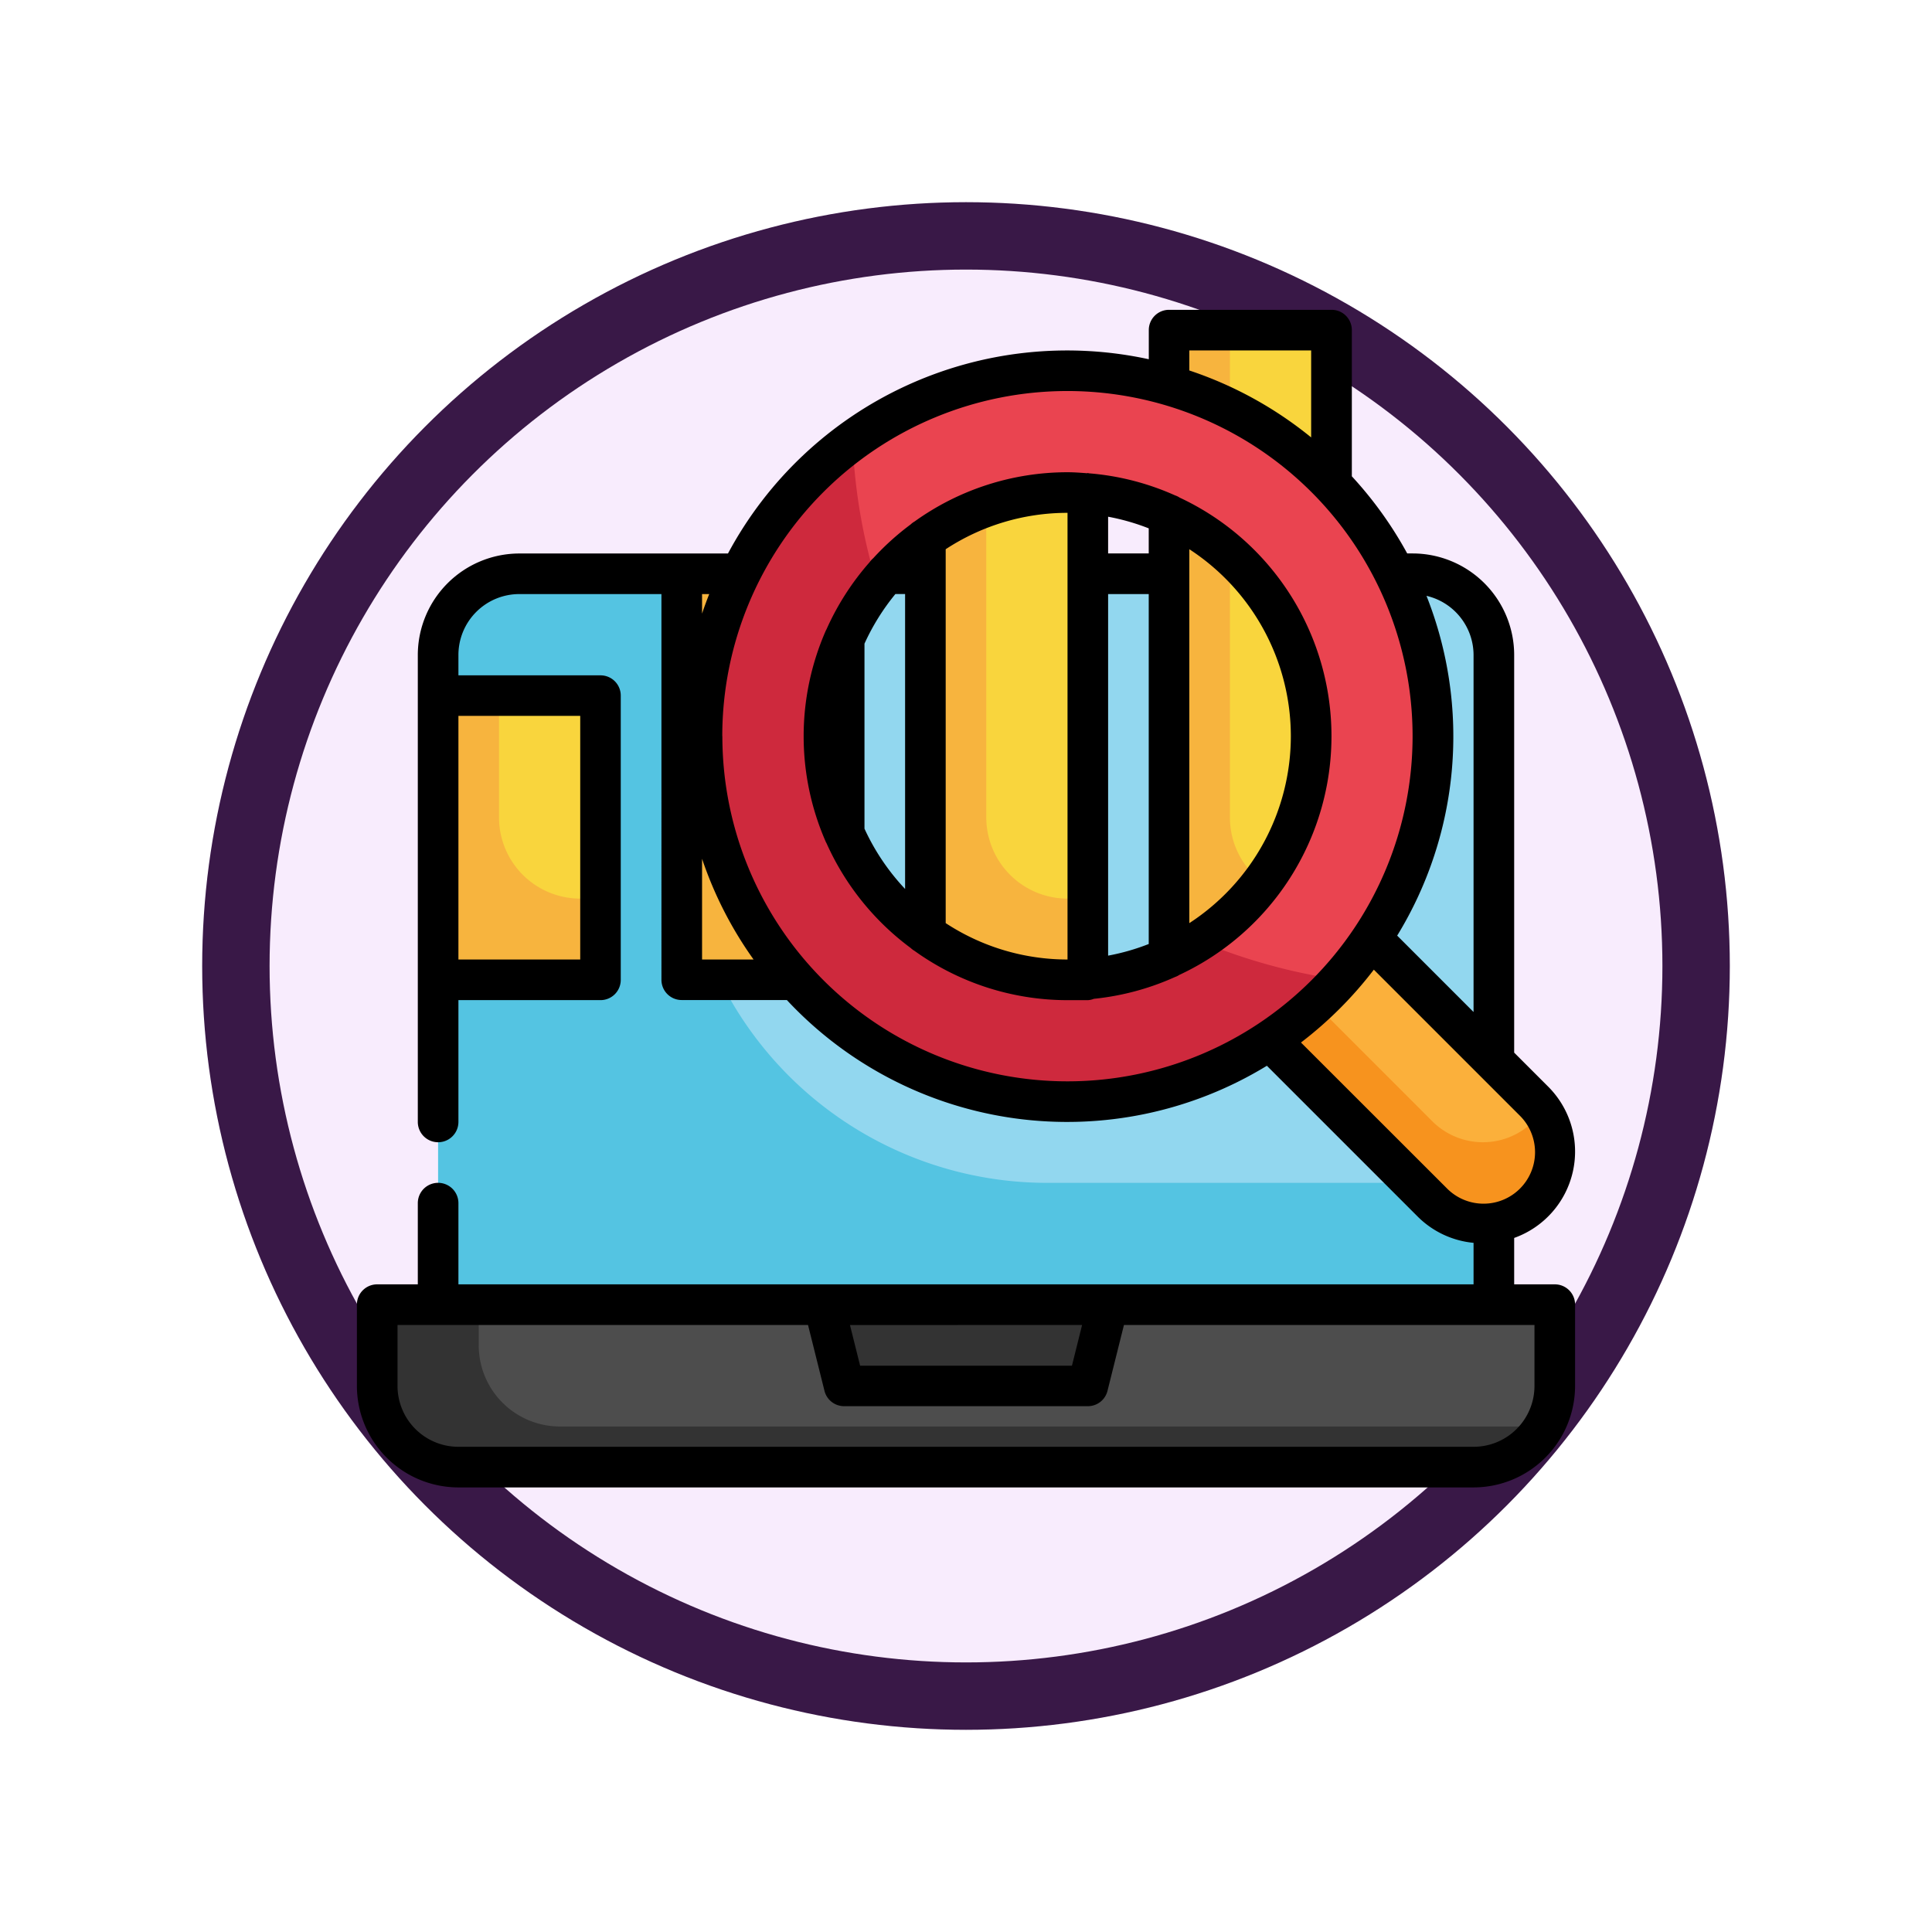 <svg xmlns="http://www.w3.org/2000/svg" xmlns:xlink="http://www.w3.org/1999/xlink" width="86" height="86" viewBox="0 0 86 86">
  <defs>
    <filter id="Ellipse_11513" x="0" y="0" width="86" height="86" filterUnits="userSpaceOnUse">
      <feOffset dy="3" input="SourceAlpha"/>
      <feGaussianBlur stdDeviation="3" result="blur"/>
      <feFlood flood-opacity="0.161"/>
      <feComposite operator="in" in2="blur"/>
      <feComposite in="SourceGraphic"/>
    </filter>
  </defs>
  <g id="Group_1145744" data-name="Group 1145744" transform="translate(-185.862 -8232.55)">
    <g id="Group_1144077" data-name="Group 1144077" transform="translate(-1.138 7782.55)">
      <g id="Group_1143465" data-name="Group 1143465" transform="translate(0 -707)">
        <g transform="matrix(1, 0, 0, 1, 187, 1157)" filter="url(#Ellipse_11513)">
          <g id="Ellipse_11513-2" data-name="Ellipse 11513" transform="translate(9 6)" fill="#f8ecfd" stroke="#391847" stroke-width="3">
            <circle cx="34" cy="34" r="34" stroke="none"/>
            <circle cx="34" cy="34" r="32.5" fill="none"/>
          </g>
        </g>
      </g>
    </g>
    <g id="laptop_7613287" transform="translate(199.749 8243.341)">
      <path id="Path_978642" data-name="Path 978642" d="M3,52H55.418v3.615A3.615,3.615,0,0,1,51.8,59.23H6.615A3.615,3.615,0,0,1,3,55.615Z" transform="translate(-0.096 -4.716)" fill="#4d4d4d"/>
      <path id="Path_978643" data-name="Path 978643" d="M54.93,57.423A3.6,3.6,0,0,1,51.8,59.23H6.615A3.615,3.615,0,0,1,3,55.615V52H7.519v1.808a3.615,3.615,0,0,0,3.615,3.615Z" transform="translate(-0.096 -4.716)" fill="#333"/>
      <path id="Path_978644" data-name="Path 978644" d="M36.749,55.615H25.9L25,52H37.653Z" transform="translate(-2.214 -4.716)" fill="#333"/>
      <path id="Path_978645" data-name="Path 978645" d="M9.615,16H49.38A3.615,3.615,0,0,1,53,19.615v28.92H6V19.615A3.615,3.615,0,0,1,9.615,16Z" transform="translate(-0.385 -1.251)" fill="#92d7ef"/>
      <path id="Path_978646" data-name="Path 978646" d="M53,43.113v5.423H6V19.615A3.615,3.615,0,0,1,9.615,16h7.23V26.845A16.268,16.268,0,0,0,33.113,43.113Z" transform="translate(-0.385 -1.251)" fill="#54c4e2"/>
      <g id="Group_1144185" data-name="Group 1144185" transform="translate(5.615 3.904)">
        <path id="Path_978647" data-name="Path 978647" d="M6,22h7.23V34.653H6Z" transform="translate(-6 -5.732)" fill="#f9d53d"/>
        <path id="Path_978648" data-name="Path 978648" d="M18,16h7.23V34.075H18Z" transform="translate(-7.155 -5.155)" fill="#f9d53d"/>
        <path id="Path_978649" data-name="Path 978649" d="M30,10h7.23V33.5H30Z" transform="translate(-8.31 -4.577)" fill="#f9d53d"/>
        <path id="Path_978650" data-name="Path 978650" d="M42,4h7.23V32.92H42Z" transform="translate(-9.465 -4)" fill="#f9d53d"/>
      </g>
      <path id="Path_978651" data-name="Path 978651" d="M13.23,31.038v3.615H6V22H8.711v5.423a3.615,3.615,0,0,0,3.615,3.615Z" transform="translate(-0.385 -1.829)" fill="#f7b43e"/>
      <path id="Path_978652" data-name="Path 978652" d="M37.23,29.883V33.5H30V10h2.711V26.268a3.615,3.615,0,0,0,3.615,3.615Z" transform="translate(-2.695 -0.674)" fill="#f7b43e"/>
      <path id="Path_978653" data-name="Path 978653" d="M49.23,29.305V32.92H42V4h2.711V25.69a3.615,3.615,0,0,0,3.615,3.615Z" transform="translate(-3.85 -0.096)" fill="#f7b43e"/>
      <path id="Path_978654" data-name="Path 978654" d="M25.23,30.46v3.615H18V16h2.711V26.845a3.615,3.615,0,0,0,3.615,3.615Z" transform="translate(-1.54 -1.251)" fill="#f7b43e"/>
      <path id="Path_978655" data-name="Path 978655" d="M47,38.519l7.2,7.2A3.2,3.2,0,1,0,58.716,41.2l-7.2-7.2" transform="translate(-4.331 -2.984)" fill="#fbb03b"/>
      <path id="Path_978656" data-name="Path 978656" d="M59.653,43.742A3.2,3.2,0,0,1,54.194,46L47,38.808,48.808,37l5.386,5.386a3.186,3.186,0,0,0,4.519,0,3.717,3.717,0,0,0,.38-.452,3.234,3.234,0,0,1,.56,1.808Z" transform="translate(-4.331 -3.272)" fill="#f7931e"/>
      <path id="Path_978657" data-name="Path 978657" d="M35.268,6A16.268,16.268,0,1,0,51.535,22.268,16.268,16.268,0,0,0,35.268,6Zm0,27.113A10.845,10.845,0,1,1,46.113,22.268,10.845,10.845,0,0,1,35.268,33.113Z" transform="translate(-1.636 -0.289)" fill="#ea4450"/>
      <path id="Path_978658" data-name="Path 978658" d="M41.149,31.717A10.851,10.851,0,0,1,26.788,15.83,24.89,24.89,0,0,1,25.7,9.44a16.268,16.268,0,1,0,21.681,24,25.677,25.677,0,0,1-6.236-1.726Z" transform="translate(-1.634 -0.62)" fill="#ce293d"/>
      <path id="Path_978659" data-name="Path 978659" d="M55.321,46.38H53.514V44.314a4.084,4.084,0,0,0,1.511-6.738l-1.511-1.511v-17.7A4.524,4.524,0,0,0,49,13.845h-.247a17.208,17.208,0,0,0-2.465-3.434V3.9a.9.9,0,0,0-.9-.9H38.15a.9.9,0,0,0-.9.9V5.2a17.127,17.127,0,0,0-18.732,8.647H9.23a4.524,4.524,0,0,0-4.519,4.519V39.15a.9.9,0,1,0,1.808,0V33.728h6.326a.9.9,0,0,0,.9-.9V20.171a.9.9,0,0,0-.9-.9H6.519v-.9A2.711,2.711,0,0,1,9.23,15.653h6.326V32.824a.9.9,0,0,0,.9.9h4.683A17.056,17.056,0,0,0,42.506,36.65l6.722,6.722a4.056,4.056,0,0,0,2.478,1.16V46.38H6.519V42.765a.9.9,0,1,0-1.808,0V46.38H2.9a.9.9,0,0,0-.9.9V50.9a4.524,4.524,0,0,0,4.519,4.519H51.706A4.524,4.524,0,0,0,56.225,50.9V47.284A.9.9,0,0,0,55.321,46.38ZM11.941,21.075V31.92H6.519V21.075Zm39.765-2.711V34.257l-3.4-3.4a16.981,16.981,0,0,0,1.305-15.125A2.711,2.711,0,0,1,51.706,18.364ZM39.054,4.808h5.423V8.68A17.16,17.16,0,0,0,39.054,5.7ZM17.683,15.653q-.171.43-.319.87v-.87ZM17.364,31.92V27.435a17.1,17.1,0,0,0,2.293,4.485Zm.9-9.941A15.364,15.364,0,1,1,33.631,37.343,15.364,15.364,0,0,1,18.268,21.979ZM44.024,35.615a17.3,17.3,0,0,0,3.243-3.243l6.48,6.48a2.292,2.292,0,1,1-3.241,3.241ZM34.281,48.188,33.829,50H24.4l-.452-1.808ZM54.418,50.9a2.711,2.711,0,0,1-2.711,2.711H6.519A2.711,2.711,0,0,1,3.808,50.9V48.188H22.081l.732,2.93a.9.9,0,0,0,.877.685H34.535a.9.9,0,0,0,.877-.685l.732-2.93H54.418Z"/>
      <path id="Path_978660" data-name="Path 978660" d="M40.742,33.368a11.723,11.723,0,0,0,0-21.238.85.85,0,0,0-.206-.1,11.641,11.641,0,0,0-3.82-.981c-.022,0-.041-.013-.063-.013s-.024.007-.038.008c-.287-.022-.574-.044-.866-.044a11.666,11.666,0,0,0-6.81,2.194.85.85,0,0,0-.171.128A11.8,11.8,0,0,0,27.1,14.828a.9.9,0,0,0-.16.176,11.774,11.774,0,0,0-1.917,2.982.985.985,0,0,0-.054.112,11.7,11.7,0,0,0,0,9.309.9.9,0,0,0,.054.111,11.8,11.8,0,0,0,3.748,4.662.949.949,0,0,0,.171.128A11.676,11.676,0,0,0,35.749,34.5h.9a.821.821,0,0,0,.271-.06,11.639,11.639,0,0,0,3.615-.971.85.85,0,0,0,.2-.1ZM39.364,14.615H37.556V12.98a9.858,9.858,0,0,1,1.808.518Zm-1.808,1.808h1.808V32a9.858,9.858,0,0,1-1.808.518Zm8.134,6.326a9.941,9.941,0,0,1-4.519,8.322V14.427A9.941,9.941,0,0,1,45.69,22.749ZM35.749,32.69a9.877,9.877,0,0,1-5.423-1.62V14.427a9.877,9.877,0,0,1,5.423-1.62Zm-9.038-5.824V18.631a10,10,0,0,1,1.375-2.209h.433V29.55a9.955,9.955,0,0,1-1.808-2.684Z" transform="translate(-2.117 -0.77)"/>
    </g>
  </g>
</svg>
